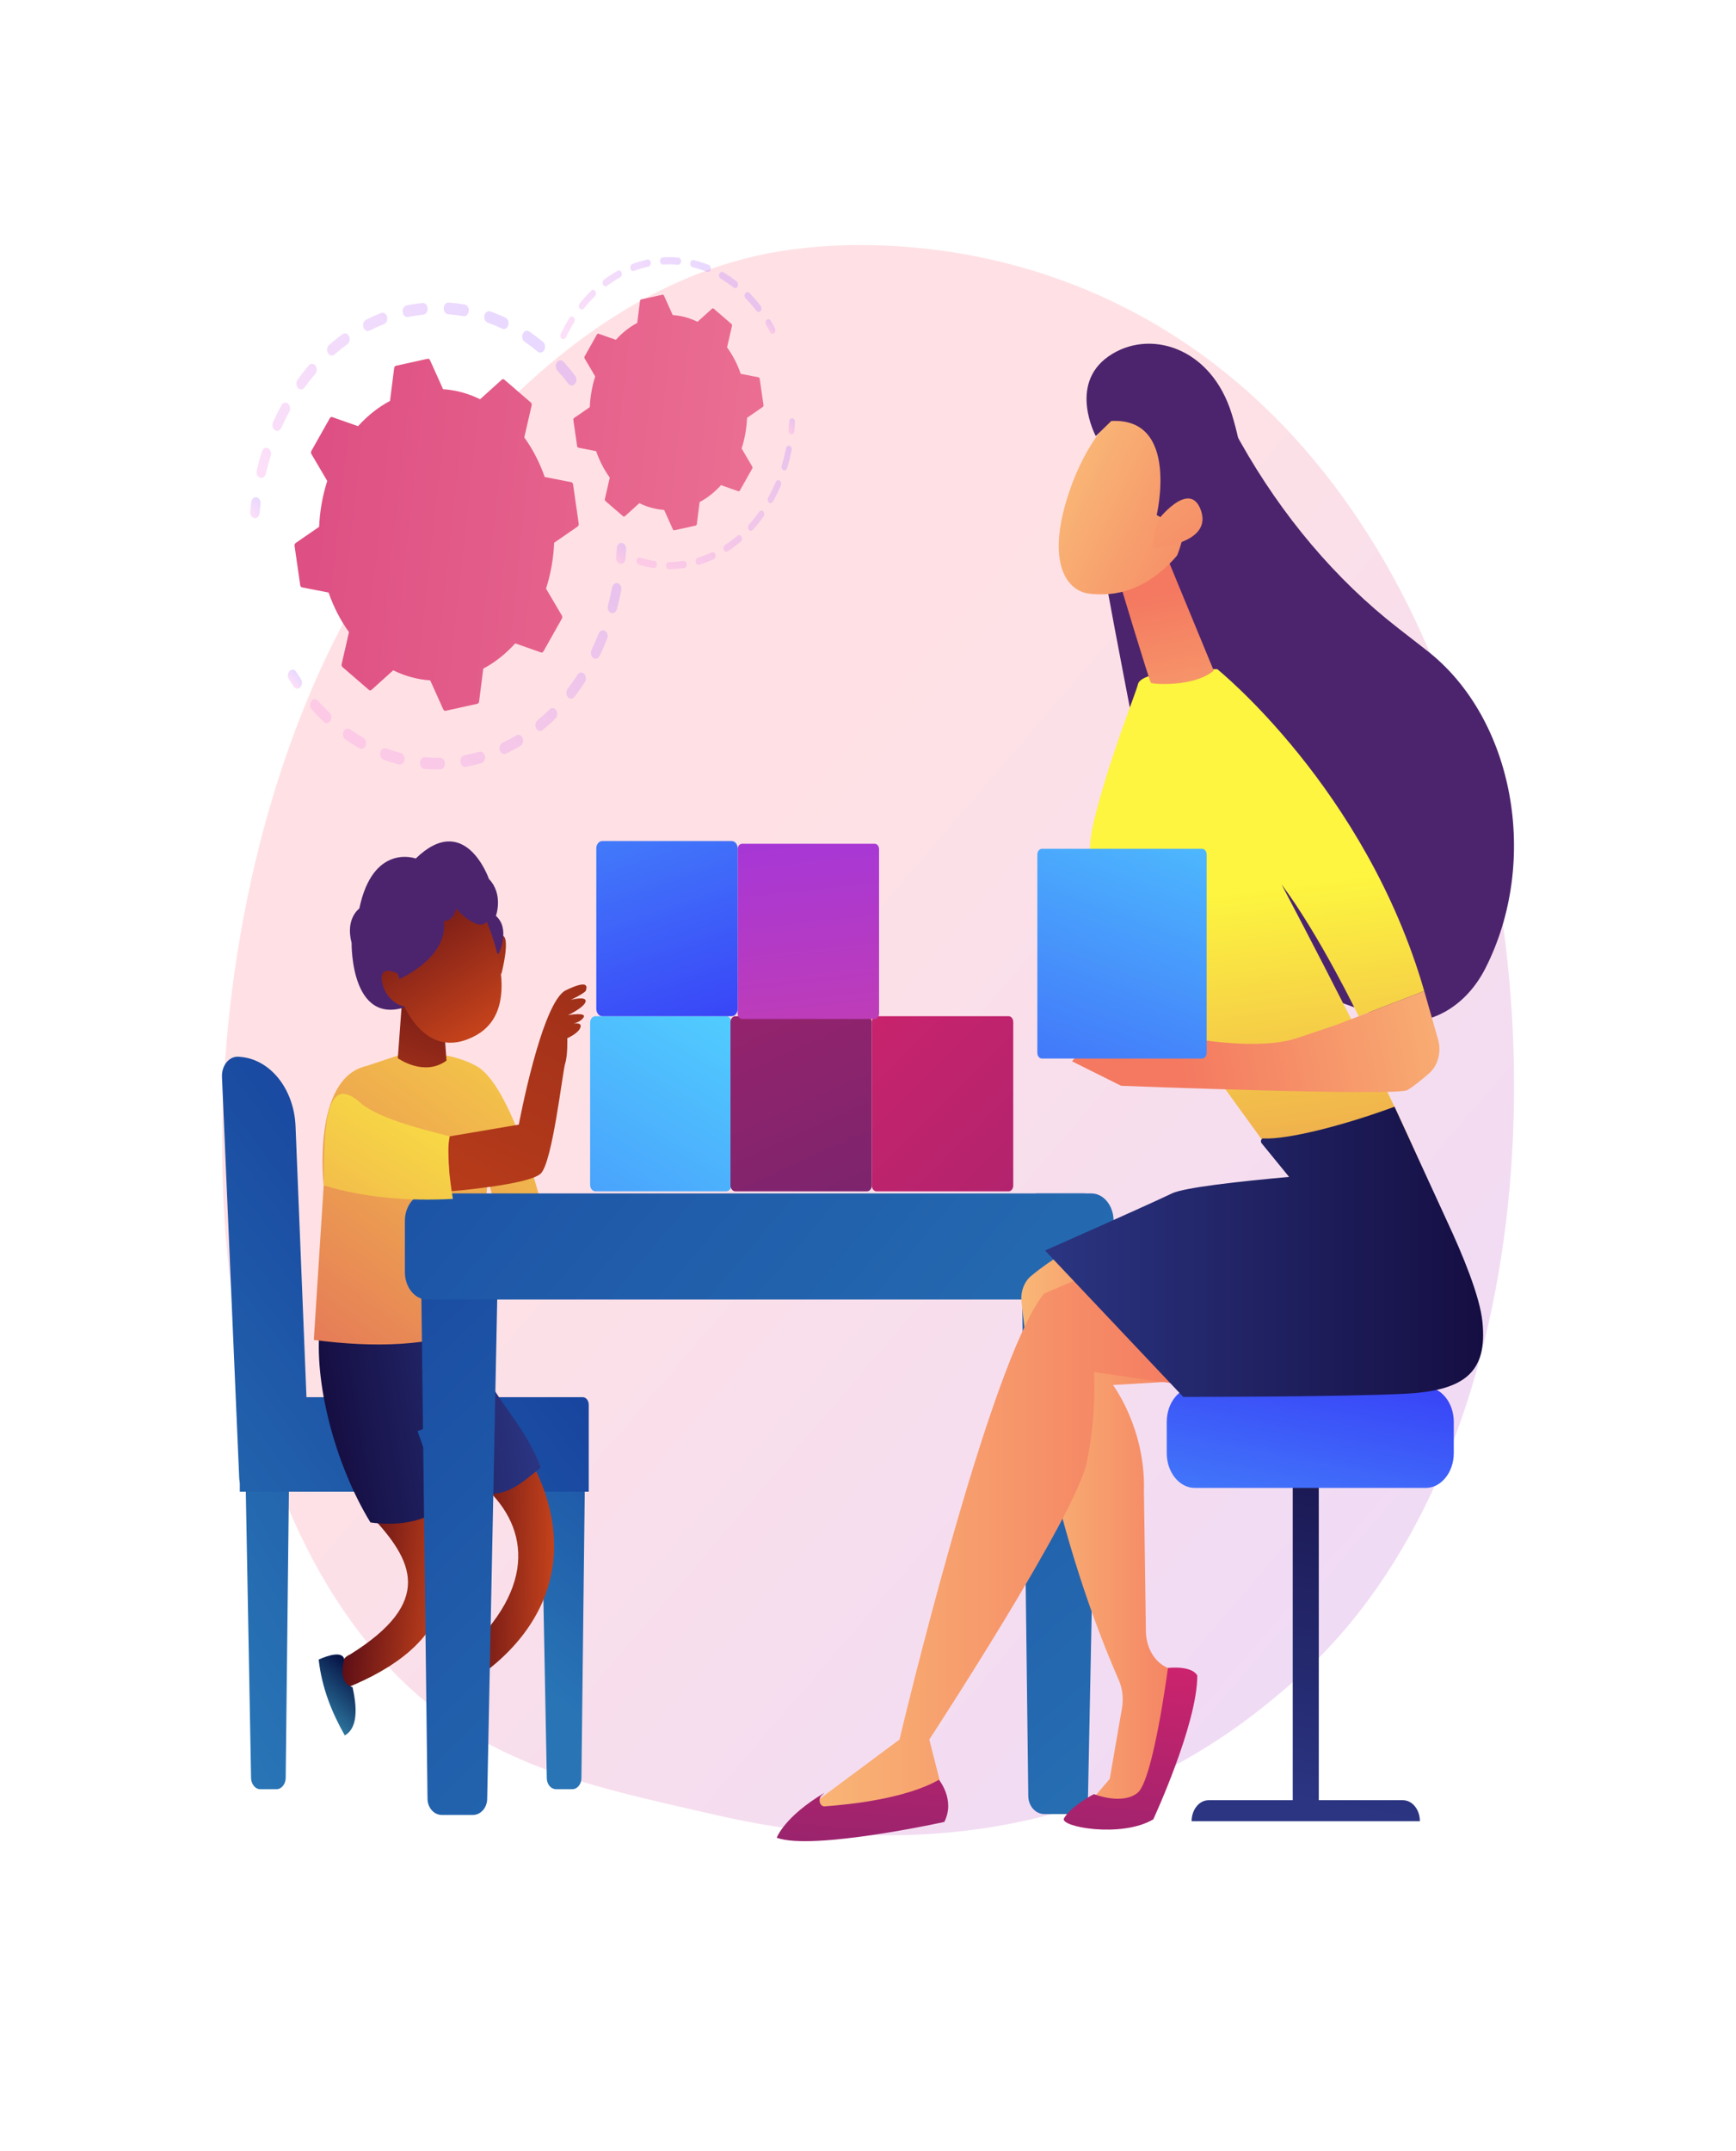 <svg width="424" height="525" viewBox="0 0 424 525" fill="none" xmlns="http://www.w3.org/2000/svg">
<g clip-path="url(#clip0_78_707)">
<path opacity="0.3" d="M331.828 393.676C323.615 404.159 316.267 410.32 310.64 414.972C255.767 460.339 193.041 447.263 173.648 442.794C142.359 435.583 115.947 430.496 93.254 405.111C41.689 347.427 44.197 227.094 83.599 152.553C88.271 143.714 127.613 71.505 190.475 61.331C192.012 61.082 193.16 60.94 194.164 60.808C203.889 59.533 264.15 52.805 313.288 103.778C320.321 111.075 331.641 124.236 342.137 144.309C380.518 217.705 380.64 331.379 331.828 393.676Z" fill="url(#paint0_linear_78_707)"/>
<path d="M67.512 436.767H63.588C62.358 436.767 61.352 435.55 61.324 434.027L59.663 343.904C59.634 342.331 60.657 341.036 61.928 341.036H68.524C69.787 341.036 70.806 342.316 70.788 343.88L69.776 434.002C69.759 435.535 68.75 436.767 67.512 436.767Z" fill="url(#paint1_linear_78_707)"/>
<path d="M139.74 436.767H135.816C134.586 436.767 133.58 435.594 133.552 434.125L131.892 347.221C131.863 345.704 132.885 344.456 134.156 344.456H140.752C142.015 344.456 143.034 345.689 143.016 347.197L142.004 434.101C141.987 435.579 140.978 436.767 139.74 436.767Z" fill="url(#paint2_linear_78_707)"/>
<path d="M143.79 364.126H58.569V341.063H142.312C143.128 341.063 143.79 341.882 143.79 342.892L143.79 364.126Z" fill="url(#paint3_linear_78_707)"/>
<path d="M75.784 364.126H61.197C59.724 364.126 58.507 362.698 58.429 360.876L54.214 262.908C54.094 260.119 55.952 257.817 58.204 257.964L58.547 257.987C65.925 258.469 71.815 265.782 72.183 274.92L75.784 364.126Z" fill="url(#paint4_linear_78_707)"/>
<path d="M128.696 354.863C140.559 375.108 137.148 396.963 113.357 411.667C111.683 409.781 111.212 408.015 112.895 404.027C131.852 387.126 128.952 371.787 117.296 362.047L128.696 354.863Z" fill="url(#paint5_linear_78_707)"/>
<path d="M103.922 364.076C113.421 385.058 111.343 401.431 84.038 412.274C82.543 407.488 83.164 404.834 85.482 403.889C106.15 391.031 100.879 380.929 90.618 370.026L103.922 364.076Z" fill="url(#paint6_linear_78_707)"/>
<path d="M84.041 404.886C83.262 408.936 83.624 411.033 86.103 411.872C87.599 418.505 86.774 422.178 84.213 423.637C81.026 418.029 78.612 412.009 77.829 405.123C80.196 404.038 83.476 403.094 84.041 404.886Z" fill="url(#paint7_linear_78_707)"/>
<path d="M112.895 404.027C112.121 408.053 112.479 410.138 114.945 410.971C116.431 417.566 115.611 421.217 113.066 422.667C109.898 417.092 107.498 411.108 106.72 404.263C109.072 403.184 112.333 402.246 112.895 404.027Z" fill="url(#paint8_linear_78_707)"/>
<path d="M78.151 323.427C76.533 337.109 81.774 357.417 90.478 371.648C96.65 372.493 103.349 371.766 108.527 367.735L101.976 349.345L105.064 348.205L117.9 364.497C123.684 365.548 127.549 361.915 132.069 358.249C127.037 344.513 115.591 338.097 112.639 318.91L78.151 323.427Z" fill="url(#paint9_linear_78_707)"/>
<path d="M116.344 324.19C105.113 328.61 91.581 329.06 76.645 327.087L79.057 289.376C79.057 289.376 76.089 263.1 89.631 260.184C97.608 257.498 97.608 257.523 97.608 257.523C97.608 257.523 107.811 255.557 116.344 260.221C124.877 264.885 131.927 292.915 131.927 292.915L121.724 297.971L119.127 287.537L116.344 324.19Z" fill="url(#paint10_linear_78_707)"/>
<path fill-rule="evenodd" clip-rule="evenodd" d="M120.599 232.922C120.599 232.922 119.502 229.093 122.296 228.411C125.089 227.728 122.425 237.894 122.425 237.894L120.599 232.922Z" fill="url(#paint11_linear_78_707)"/>
<path fill-rule="evenodd" clip-rule="evenodd" d="M98.264 243.31L97.16 258.314C97.16 258.314 103.556 262.941 109.058 258.896L108.081 245.791L98.264 243.31Z" fill="url(#paint12_linear_78_707)"/>
<path fill-rule="evenodd" clip-rule="evenodd" d="M121.89 232.642C121.89 232.642 124.693 226.699 121.123 223.574C121.123 223.574 123.038 218.344 119.416 214.562C119.416 214.562 113.647 197.844 101.538 209.571C101.538 209.571 91.111 205.732 87.757 221.787C87.757 221.787 84.29 224.196 85.878 230.194C85.878 230.194 85.489 252.444 101.227 244.944L121.89 232.642Z" fill="url(#paint13_linear_78_707)"/>
<path fill-rule="evenodd" clip-rule="evenodd" d="M116.707 220.214C116.707 220.214 130.049 245.106 116.264 252.73C103.255 259.926 97.773 243.397 97.773 243.397C97.773 243.397 92.052 236.058 93.974 230.408C95.896 224.758 113.456 217.121 116.707 220.214Z" fill="url(#paint14_linear_78_707)"/>
<path fill-rule="evenodd" clip-rule="evenodd" d="M96.472 239.477C96.472 239.477 109.53 234.359 108.413 224.81C108.413 224.81 110.675 225.09 111.369 221.791C111.369 221.791 117.777 228.929 119.466 223.938C119.466 223.938 118.344 211.579 110.515 215.584C102.687 219.589 95.536 223.662 93.44 226.513C91.345 229.365 89.605 236.264 96.472 239.477Z" fill="url(#paint15_linear_78_707)"/>
<path fill-rule="evenodd" clip-rule="evenodd" d="M99.485 245.619L97.166 237.724C97.166 237.724 92.684 235.174 93.274 239.469C93.864 243.764 97.892 246.137 99.485 245.619Z" fill="url(#paint16_linear_78_707)"/>
<path d="M255.056 442.834H261.827C263.951 442.834 265.686 440.908 265.735 438.497L268.601 295.872C268.651 293.382 266.887 291.333 264.694 291.333H253.309C251.129 291.333 249.371 293.357 249.401 295.832L251.148 438.458C251.178 440.885 252.919 442.834 255.056 442.834Z" fill="url(#paint17_linear_78_707)"/>
<path d="M107.919 443.051H115.487C117.39 443.051 118.945 441.325 118.989 439.165L121.874 295.617C121.918 293.386 120.338 291.55 118.372 291.55H106.161C104.207 291.55 102.631 293.364 102.658 295.582L104.417 439.13C104.444 441.304 106.004 443.051 107.919 443.051Z" fill="url(#paint18_linear_78_707)"/>
<path d="M104.301 317.229H266.572C269.561 317.229 271.983 314.229 271.983 310.529V298.033C271.983 294.332 269.561 291.332 266.572 291.332H104.301C101.312 291.332 98.889 294.332 98.889 298.033V310.529C98.889 314.229 101.312 317.229 104.301 317.229Z" fill="url(#paint19_linear_78_707)"/>
<path d="M109.89 290.82L109.348 277.478L126.71 274.532C126.71 274.532 132.285 244.611 138.202 241.735C144.119 238.86 143.296 241.175 143.094 241.801C142.891 242.427 139.427 244.068 139.427 244.068C139.427 244.068 143.332 243.06 143.029 244.493C142.727 245.926 138.73 247.808 138.73 247.808C138.73 247.808 143.471 246.982 142.497 248.406C141.523 249.829 139.007 250.125 139.007 250.125C139.007 250.125 142.188 249.16 141.798 250.692C141.408 252.224 138.547 253.438 138.547 253.438C138.547 253.438 138.694 257.551 138.049 259.546C137.403 261.541 134.951 283.66 132.089 286.462C129.227 289.263 109.89 290.82 109.89 290.82Z" fill="url(#paint20_linear_78_707)"/>
<path d="M110.607 292.658C109.672 286.77 109.054 281.256 109.84 277.394C101.414 275.277 93.281 273.059 88.535 269.683C79.543 261.124 79.076 274.671 79.057 289.376C88.993 292.352 99.569 293.256 110.607 292.658Z" fill="url(#paint21_linear_78_707)"/>
<path d="M145.42 290.82H177.369C178.082 290.82 178.66 290.105 178.66 289.222V249.662C178.66 248.78 178.082 248.064 177.369 248.064H145.42C144.707 248.064 144.129 248.78 144.129 249.662V289.222C144.129 290.105 144.707 290.82 145.42 290.82Z" fill="url(#paint22_linear_78_707)"/>
<path d="M179.595 290.82H211.759C212.413 290.82 212.942 290.164 212.942 289.355V249.53C212.942 248.72 212.413 248.064 211.759 248.064H179.595C178.942 248.064 178.412 248.72 178.412 249.53V289.355C178.412 290.164 178.942 290.82 179.595 290.82Z" fill="url(#paint23_linear_78_707)"/>
<path d="M214.071 290.82H246.345C246.968 290.82 247.473 290.195 247.473 289.424V249.461C247.473 248.689 246.968 248.064 246.345 248.064H214.071C213.448 248.064 212.943 248.69 212.943 249.461V289.424C212.943 290.195 213.448 290.82 214.071 290.82Z" fill="url(#paint24_linear_78_707)"/>
<path d="M181.23 248.731H213.643C214.228 248.731 214.702 248.143 214.702 247.419V207.286C214.702 206.561 214.227 205.974 213.643 205.974H181.23C180.645 205.974 180.171 206.562 180.171 207.286V247.419C180.171 248.143 180.645 248.731 181.23 248.731Z" fill="url(#paint25_linear_78_707)"/>
<path d="M147.092 248.064H178.719C179.521 248.064 180.171 247.259 180.171 246.267V207.105C180.171 206.113 179.521 205.308 178.719 205.308H147.092C146.29 205.308 145.64 206.113 145.64 207.105V246.267C145.64 247.259 146.29 248.064 147.092 248.064Z" fill="url(#paint26_linear_78_707)"/>
<g opacity="0.3">
<path d="M140.426 93.722C139.962 94.264 139.232 94.237 138.795 93.664C137.946 92.55 137.045 91.464 136.117 90.439C135.648 89.919 135.602 89.032 136.011 88.443C136.016 88.436 136.021 88.429 136.025 88.422C136.45 87.834 137.179 87.783 137.654 88.309C138.63 89.389 139.579 90.531 140.473 91.704C140.882 92.24 140.889 93.066 140.509 93.613C140.483 93.651 140.456 93.688 140.426 93.722ZM131.325 85.828C130.294 84.969 129.223 84.156 128.141 83.412C127.585 83.029 127.384 82.159 127.693 81.47C128.006 80.78 128.705 80.533 129.262 80.916C130.4 81.699 131.527 82.555 132.613 83.459C133.141 83.899 133.281 84.787 132.925 85.441C132.9 85.488 132.872 85.533 132.842 85.576C132.467 86.117 131.815 86.237 131.325 85.828ZM122.647 80.229C121.49 79.677 120.3 79.18 119.109 78.754C118.497 78.534 118.145 77.742 118.322 76.985C118.499 76.229 119.138 75.792 119.75 76.01C121.005 76.46 122.259 76.983 123.477 77.564C124.071 77.848 124.367 78.674 124.138 79.41C124.089 79.567 124.02 79.707 123.937 79.828C123.628 80.273 123.115 80.452 122.647 80.229ZM113.176 77.173C111.947 76.955 110.697 76.8 109.459 76.713C108.823 76.669 108.336 75.994 108.373 75.207C108.409 74.42 108.954 73.818 109.589 73.862C110.893 73.954 112.21 74.117 113.503 74.346C114.133 74.458 114.571 75.181 114.481 75.962C114.448 76.241 114.353 76.49 114.215 76.689C113.966 77.047 113.581 77.245 113.176 77.173ZM103.391 76.806C102.157 76.931 100.909 77.123 99.683 77.378C99.055 77.508 98.461 76.983 98.355 76.206C98.25 75.427 98.674 74.691 99.302 74.562C100.592 74.294 101.905 74.092 103.203 73.96C103.838 73.896 104.395 74.481 104.446 75.267C104.473 75.663 104.366 76.034 104.172 76.314C103.981 76.589 103.706 76.774 103.391 76.806ZM93.784 79.129C92.601 79.59 91.42 80.119 90.272 80.702C89.683 81.001 89.009 80.653 88.767 79.923C88.525 79.194 88.806 78.36 89.396 78.06C90.604 77.446 91.848 76.889 93.093 76.405C93.701 76.169 94.348 76.587 94.539 77.339C94.663 77.828 94.564 78.337 94.312 78.699C94.177 78.894 93.998 79.046 93.784 79.129ZM63.489 116.603C62.878 116.382 62.527 115.59 62.705 114.832C63.07 113.282 63.495 111.729 63.967 110.219C64.197 109.484 64.865 109.119 65.459 109.404C66.053 109.688 66.348 110.516 66.118 111.251C65.669 112.685 65.266 114.159 64.919 115.631C64.872 115.834 64.791 116.012 64.687 116.162C64.402 116.574 63.938 116.765 63.489 116.603ZM84.838 84.028C83.768 84.802 82.712 85.644 81.699 86.529C81.179 86.984 80.459 86.83 80.092 86.186C79.724 85.541 79.851 84.654 80.369 84.196C81.436 83.264 82.548 82.378 83.675 81.563C84.225 81.165 84.931 81.394 85.252 82.075C85.507 82.615 85.443 83.277 85.131 83.726C85.05 83.844 84.952 83.946 84.838 84.028ZM67.13 105.004C66.574 104.619 66.375 103.749 66.686 103.061C67.322 101.65 68.016 100.256 68.747 98.915C69.102 98.258 69.82 98.09 70.348 98.53C70.876 98.972 71.015 99.859 70.658 100.513C69.963 101.787 69.304 103.113 68.699 104.453C68.661 104.539 68.616 104.617 68.566 104.689C68.216 105.193 67.617 105.34 67.13 105.004ZM77.002 91.279C76.099 92.329 75.221 93.442 74.392 94.586C73.967 95.174 73.238 95.223 72.764 94.696C72.296 94.177 72.251 93.291 72.659 92.703C72.664 92.695 72.669 92.688 72.675 92.68C73.547 91.475 74.472 90.304 75.422 89.198C75.886 88.658 76.616 88.686 77.052 89.26C77.459 89.797 77.466 90.621 77.087 91.168C77.061 91.206 77.032 91.243 77.002 91.279Z" fill="url(#paint27_linear_78_707)"/>
<path d="M63.135 126.003C63.283 125.789 63.382 125.52 63.407 125.219C63.468 124.487 63.542 123.744 63.627 123.011C63.718 122.23 63.28 121.506 62.65 121.394C62.02 121.281 61.434 121.823 61.344 122.604C61.255 123.375 61.177 124.157 61.113 124.927C61.048 125.711 61.509 126.413 62.142 126.493C62.533 126.543 62.897 126.345 63.135 126.003Z" fill="url(#paint28_linear_78_707)"/>
</g>
<g opacity="0.3">
<path d="M73.486 167.605C73.849 167.082 73.862 166.297 73.491 165.754C73.108 165.192 72.727 164.61 72.36 164.025C71.969 163.403 71.244 163.29 70.742 163.774C70.237 164.26 70.148 165.155 70.539 165.778C70.925 166.393 71.326 167.006 71.73 167.598C72.141 168.2 72.869 168.275 73.356 167.766C73.403 167.716 73.447 167.662 73.486 167.605Z" fill="url(#paint29_linear_78_707)"/>
<path d="M140.312 170.106C139.874 170.679 139.144 170.703 138.681 170.159C138.219 169.617 138.201 168.715 138.639 168.141C139.473 167.052 140.283 165.901 141.055 164.71C141.45 164.096 142.18 163.997 142.677 164.49C143.173 164.984 143.253 165.883 142.854 166.498C142.519 167.014 142.179 167.521 141.833 168.02C141.34 168.731 140.828 169.433 140.312 170.106ZM144.864 160.602C144.319 160.196 144.142 159.319 144.469 158.643C145.099 157.345 145.69 156 146.228 154.646C146.507 153.938 147.2 153.646 147.772 153.994C148.343 154.341 148.579 155.197 148.298 155.905C147.732 157.331 147.109 158.747 146.446 160.113C146.412 160.184 146.374 160.249 146.332 160.31C145.972 160.828 145.353 160.965 144.864 160.602ZM135.685 175.372C134.684 176.364 133.634 177.317 132.565 178.203C132.035 178.642 131.319 178.467 130.964 177.811C130.61 177.156 130.752 176.27 131.281 175.83C132.297 174.989 133.293 174.084 134.245 173.142C134.742 172.649 135.468 172.749 135.866 173.365C136.218 173.909 136.195 174.676 135.84 175.186C135.794 175.253 135.743 175.315 135.685 175.372ZM149.22 149.607C148.615 149.36 148.287 148.552 148.487 147.804C148.87 146.369 149.208 144.896 149.492 143.427C149.64 142.659 150.262 142.187 150.882 142.37C151.501 142.554 151.883 143.324 151.735 144.091C151.436 145.638 151.08 147.189 150.677 148.7C150.628 148.882 150.552 149.045 150.457 149.182C150.161 149.608 149.677 149.794 149.22 149.607ZM127.119 182.076C125.966 182.771 124.773 183.414 123.573 183.988C122.979 184.272 122.312 183.906 122.082 183.171C121.852 182.435 122.148 181.608 122.742 181.324C123.882 180.779 125.015 180.168 126.11 179.508C126.683 179.163 127.373 179.458 127.652 180.167C127.859 180.696 127.78 181.305 127.489 181.723C127.39 181.867 127.265 181.988 127.119 182.076ZM117.574 186.291C116.323 186.658 115.045 186.964 113.776 187.2C113.146 187.317 112.559 186.78 112.464 186C112.37 185.219 112.803 184.492 113.433 184.376C114.639 184.151 115.854 183.861 117.042 183.513C117.662 183.331 118.283 183.806 118.43 184.573C118.518 185.036 118.414 185.499 118.182 185.834C118.029 186.054 117.82 186.219 117.574 186.291ZM107.512 187.831C106.226 187.851 104.925 187.805 103.645 187.694C103.01 187.638 102.531 186.955 102.576 186.169C102.621 185.381 103.172 184.789 103.807 184.845C105.024 184.951 106.26 184.995 107.482 184.975C108.119 184.965 108.642 185.596 108.65 186.384C108.654 186.746 108.549 187.078 108.372 187.333C108.164 187.633 107.857 187.825 107.512 187.831ZM97.42 186.616C96.161 186.288 94.899 185.89 93.669 185.432C93.059 185.205 92.713 184.409 92.897 183.654C93.08 182.9 93.723 182.471 94.333 182.698C95.501 183.132 96.699 183.51 97.895 183.822C98.518 183.984 98.917 184.741 98.785 185.512C98.744 185.756 98.655 185.972 98.532 186.148C98.267 186.531 97.846 186.727 97.42 186.616ZM87.784 182.683C86.618 182.021 85.459 181.289 84.339 180.506C83.784 180.119 83.588 179.248 83.901 178.561C84.214 177.877 84.918 177.632 85.472 178.019C86.536 178.763 87.637 179.458 88.745 180.087C89.324 180.415 89.578 181.263 89.313 181.98C89.267 182.104 89.208 182.217 89.139 182.316C88.813 182.787 88.262 182.954 87.784 182.683ZM79.09 176.233C78.337 175.525 77.592 174.78 76.876 174.018C76.617 173.743 76.361 173.464 76.108 173.183C75.635 172.656 75.581 171.75 76.021 171.167C76.446 170.58 77.175 170.531 77.65 171.058C77.89 171.325 78.133 171.591 78.38 171.853C79.06 172.577 79.768 173.285 80.484 173.958C80.992 174.434 81.091 175.33 80.706 175.958C80.691 175.982 80.677 176.005 80.661 176.027C80.267 176.595 79.579 176.691 79.09 176.233Z" fill="url(#paint30_linear_78_707)"/>
<path d="M152.504 137.169C152.653 136.954 152.753 136.682 152.777 136.378C152.837 135.609 152.886 134.823 152.921 134.044C152.957 133.256 152.471 132.582 151.835 132.538C151.199 132.494 150.654 133.095 150.619 133.883C150.585 134.624 150.539 135.37 150.481 136.101C150.419 136.885 150.883 137.584 151.517 137.66C151.905 137.707 152.268 137.51 152.504 137.169Z" fill="url(#paint31_linear_78_707)"/>
</g>
<path d="M139.965 118.244C139.925 117.964 139.746 117.746 139.518 117.702L133.038 116.442C131.827 112.958 130.158 109.688 128.052 106.784L129.845 98.976C129.908 98.702 129.823 98.409 129.635 98.246L123.181 92.673C122.992 92.51 122.741 92.513 122.555 92.681L117.257 97.461C114.328 96.017 111.273 95.208 108.214 95.004L105.021 87.91C104.909 87.661 104.682 87.528 104.456 87.578L96.71 89.287C96.483 89.337 96.307 89.559 96.272 89.84L95.255 97.865C92.441 99.364 89.8 101.43 87.454 104.038L81.149 101.819C80.927 101.741 80.691 101.845 80.559 102.079L76.058 110.07C75.927 110.303 75.929 110.614 76.065 110.844L79.925 117.405C78.759 121.031 78.106 124.814 77.941 128.601L72.211 132.555C72.011 132.694 71.903 132.975 71.943 133.255L73.324 142.846C73.364 143.127 73.544 143.344 73.771 143.389L80.251 144.648C81.462 148.132 83.131 151.402 85.237 154.307L83.444 162.114C83.382 162.388 83.466 162.681 83.654 162.844L90.108 168.418C90.297 168.581 90.548 168.577 90.734 168.41L96.032 163.629C98.961 165.073 102.016 165.883 105.075 166.086L108.268 173.181C108.38 173.43 108.607 173.563 108.833 173.513L116.579 171.804C116.806 171.754 116.982 171.531 117.017 171.25L118.034 163.226C120.848 161.727 123.489 159.66 125.835 157.052L132.14 159.272C132.361 159.35 132.598 159.245 132.73 159.012L137.231 151.021C137.362 150.787 137.36 150.476 137.224 150.246L133.364 143.686C134.53 140.059 135.183 136.277 135.348 132.489L141.078 128.535C141.279 128.397 141.386 128.116 141.346 127.835L139.965 118.244Z" fill="url(#paint32_linear_78_707)"/>
<g opacity="0.3">
<path d="M189.206 81.188C189.407 80.898 189.439 80.47 189.263 80.133C188.934 79.505 188.585 78.88 188.226 78.277C187.993 77.885 187.547 77.802 187.23 78.091C186.912 78.379 186.846 78.932 187.079 79.324C187.422 79.899 187.754 80.494 188.068 81.093C188.282 81.502 188.723 81.618 189.053 81.353C189.112 81.306 189.162 81.25 189.206 81.188Z" fill="url(#paint33_linear_78_707)"/>
<path d="M185.765 75.924C185.48 76.259 185.029 76.245 184.758 75.891C184.075 75 183.346 74.141 182.594 73.34C182.435 73.171 182.274 73.004 182.111 72.838C181.808 72.528 181.764 71.973 182.014 71.597C182.262 71.253 182.713 71.167 183.017 71.477C183.188 71.651 183.356 71.826 183.522 72.002C184.311 72.842 185.075 73.742 185.791 74.678C186.045 75.008 186.051 75.52 185.815 75.859C185.8 75.881 185.783 75.903 185.765 75.924ZM179.184 70.206C178.169 69.406 177.105 68.676 176.021 68.037C175.666 67.828 175.515 67.302 175.684 66.862C175.853 66.425 176.278 66.235 176.633 66.444C177.769 67.114 178.885 67.879 179.949 68.718C180.281 68.98 180.379 69.525 180.168 69.936C180.149 69.972 180.128 70.006 180.106 70.038C179.879 70.365 179.487 70.445 179.184 70.206ZM172.664 66.369C171.523 65.901 170.346 65.518 169.166 65.229C168.78 65.134 168.529 64.67 168.606 64.193C168.683 63.714 169.056 63.404 169.443 63.498C170.68 63.802 171.915 64.205 173.111 64.694C173.484 64.847 173.688 65.346 173.564 65.809C173.533 65.921 173.487 66.022 173.428 66.106C173.245 66.369 172.946 66.484 172.664 66.369ZM165.581 64.633C164.38 64.526 163.163 64.51 161.965 64.587C161.572 64.612 161.237 64.238 161.217 63.752C161.197 63.267 161.498 62.851 161.891 62.825C163.148 62.745 164.424 62.761 165.683 62.873C166.076 62.908 166.371 63.331 166.343 63.817C166.331 64.012 166.269 64.189 166.173 64.327C166.031 64.532 165.815 64.653 165.581 64.633ZM158.371 65.09C157.185 65.347 156.003 65.698 154.854 66.133C154.478 66.275 154.08 66.013 153.965 65.547C153.85 65.081 154.061 64.587 154.438 64.446C155.642 63.99 156.882 63.623 158.124 63.352C158.511 63.268 158.881 63.589 158.949 64.068C158.987 64.339 158.921 64.603 158.787 64.796C158.684 64.945 158.539 65.053 158.371 65.09ZM151.468 67.701C150.371 68.307 149.293 69.004 148.266 69.772C147.93 70.024 147.492 69.891 147.289 69.474C147.085 69.057 147.193 68.517 147.53 68.263C148.606 67.457 149.737 66.725 150.888 66.089C151.247 65.892 151.668 66.091 151.828 66.535C151.944 66.857 151.892 67.22 151.718 67.47C151.652 67.566 151.568 67.646 151.468 67.701ZM145.294 72.32C144.353 73.239 143.446 74.243 142.598 75.305C142.321 75.651 141.871 75.654 141.591 75.312C141.311 74.969 141.313 74.417 141.585 74.064C142.474 72.951 143.425 71.898 144.412 70.935C144.721 70.634 145.169 70.7 145.412 71.082C145.626 71.418 145.611 71.888 145.393 72.202C145.364 72.244 145.331 72.284 145.294 72.32ZM137.215 82.696C136.876 82.448 136.764 81.908 136.964 81.488C137.519 80.328 138.134 79.185 138.791 78.094C138.89 77.928 138.991 77.764 139.092 77.601C139.322 77.209 139.78 77.144 140.092 77.443C140.403 77.741 140.46 78.294 140.22 78.68C140.124 78.832 140.03 78.987 139.935 79.146C139.306 80.189 138.719 81.279 138.19 82.386C138.169 82.432 138.144 82.474 138.117 82.512C137.896 82.831 137.516 82.917 137.215 82.696Z" fill="url(#paint34_linear_78_707)"/>
</g>
<g opacity="0.3">
<path d="M186.497 126.093C185.675 127.246 184.79 128.345 183.866 129.364C183.572 129.687 183.122 129.655 182.86 129.291C182.598 128.926 182.629 128.37 182.919 128.045C183.801 127.075 184.645 126.025 185.429 124.926C185.689 124.56 186.139 124.526 186.434 124.848C186.726 125.168 186.756 125.719 186.503 126.084C186.503 126.084 186.499 126.09 186.497 126.093ZM187.802 122.678C187.478 122.402 187.396 121.852 187.619 121.452C188.29 120.245 188.909 118.975 189.458 117.679C189.64 117.251 190.071 117.081 190.419 117.308C190.768 117.534 190.902 118.066 190.719 118.498C190.144 119.857 189.496 121.187 188.792 122.451C188.777 122.478 188.762 122.503 188.745 122.527C188.511 122.864 188.105 122.936 187.802 122.678ZM180.931 132.217C179.908 133.09 178.834 133.893 177.738 134.604C177.39 134.83 176.959 134.663 176.777 134.232C176.594 133.8 176.728 133.27 177.077 133.041C178.122 132.363 179.147 131.597 180.123 130.765C180.447 130.488 180.89 130.59 181.113 130.99C181.301 131.327 181.273 131.769 181.067 132.065C181.028 132.122 180.983 132.172 180.931 132.217ZM191.328 114.796C190.96 114.624 190.774 114.115 190.913 113.659C191.33 112.289 191.683 110.872 191.961 109.45C192.055 108.977 192.44 108.687 192.821 108.8C193.204 108.916 193.439 109.392 193.346 109.866C193.054 111.358 192.684 112.843 192.246 114.281C192.216 114.38 192.172 114.469 192.12 114.545C191.93 114.818 191.616 114.93 191.328 114.796ZM174.337 136.492C173.178 137.034 171.979 137.493 170.775 137.858C170.393 137.973 170.007 137.683 169.914 137.21C169.82 136.737 170.054 136.259 170.437 136.144C171.586 135.797 172.728 135.358 173.834 134.841C174.202 134.669 174.613 134.899 174.752 135.355C174.847 135.667 174.789 136.005 174.625 136.242C174.55 136.35 174.452 136.438 174.337 136.492ZM167.106 138.684C165.873 138.866 164.62 138.958 163.383 138.955C162.99 138.955 162.671 138.56 162.672 138.073C162.672 137.586 162.991 137.191 163.385 137.192C164.565 137.194 165.761 137.106 166.937 136.932C167.328 136.874 167.682 137.22 167.729 137.703C167.754 137.959 167.687 138.202 167.562 138.383C167.45 138.544 167.29 138.656 167.106 138.684ZM159.659 138.669C158.426 138.481 157.191 138.197 155.99 137.826C155.608 137.708 155.376 137.23 155.472 136.757C155.567 136.285 155.954 135.998 156.335 136.115C157.48 136.469 158.657 136.739 159.833 136.918C160.223 136.978 160.501 137.418 160.453 137.901C160.435 138.081 160.375 138.24 160.287 138.368C160.136 138.584 159.905 138.706 159.659 138.669Z" fill="url(#paint35_linear_78_707)"/>
<path d="M193.84 105.749C193.93 105.62 193.99 105.458 194.007 105.276C194.077 104.526 194.13 103.771 194.163 103.03C194.185 102.544 193.885 102.127 193.492 102.1C193.1 102.074 192.764 102.445 192.741 102.931C192.709 103.637 192.659 104.358 192.592 105.074C192.547 105.558 192.828 105.996 193.218 106.051C193.462 106.086 193.691 105.964 193.84 105.749Z" fill="url(#paint36_linear_78_707)"/>
</g>
<path d="M185.553 92.461C185.526 92.274 185.406 92.128 185.254 92.099L180.917 91.256C180.107 88.924 178.99 86.736 177.581 84.793L178.78 79.568C178.823 79.385 178.766 79.189 178.64 79.08L174.321 75.35C174.195 75.241 174.027 75.244 173.903 75.356L170.358 78.555C168.398 77.588 166.354 77.047 164.307 76.91L162.17 72.163C162.095 71.997 161.943 71.907 161.792 71.941L156.608 73.085C156.457 73.118 156.339 73.267 156.315 73.455L155.635 78.824C153.752 79.828 151.984 81.21 150.415 82.955L146.195 81.47C146.047 81.418 145.889 81.488 145.801 81.644L142.789 86.991C142.701 87.148 142.703 87.356 142.793 87.51L145.377 91.9C144.596 94.326 144.159 96.857 144.049 99.392L140.215 102.038C140.08 102.13 140.008 102.319 140.035 102.506L140.959 108.924C140.986 109.112 141.106 109.257 141.258 109.287L145.595 110.13C146.405 112.461 147.521 114.649 148.931 116.593L147.731 121.817C147.689 122 147.746 122.197 147.872 122.306L152.191 126.035C152.317 126.144 152.485 126.142 152.609 126.03L156.154 122.831C158.114 123.797 160.159 124.339 162.205 124.475L164.342 129.222C164.417 129.389 164.569 129.478 164.72 129.445L169.904 128.301C170.055 128.267 170.173 128.119 170.197 127.93L170.877 122.561C172.76 121.558 174.527 120.175 176.097 118.43L180.317 119.915C180.465 119.967 180.623 119.898 180.711 119.741L183.723 114.394C183.811 114.238 183.809 114.03 183.719 113.876L181.135 109.486C181.916 107.059 182.353 104.528 182.463 101.994L186.297 99.348C186.431 99.255 186.503 99.067 186.476 98.879L185.553 92.461Z" fill="url(#paint37_linear_78_707)"/>
<path d="M322.1 357.699H315.734V442.938H322.1V357.699Z" fill="url(#paint38_linear_78_707)"/>
<path d="M346.794 444.581H291.041C291.041 441.747 292.896 439.45 295.184 439.45H342.65C344.939 439.45 346.794 441.748 346.794 444.581Z" fill="url(#paint39_linear_78_707)"/>
<path d="M355.069 354.741C355.069 359.403 351.988 363.217 348.223 363.217H291.815C288.05 363.217 284.969 359.403 284.969 354.741V347.077C284.969 342.414 288.05 338.6 291.815 338.6H348.223C351.988 338.6 355.069 342.414 355.069 347.077V354.741Z" fill="url(#paint40_linear_78_707)"/>
<path d="M271.923 300.865C271.923 300.865 262.464 302.68 251.829 311.483C250.156 312.868 249.237 315.284 249.49 317.757C250.763 330.247 255.999 370.673 273.265 410.158C274.175 412.24 274.437 414.663 274.035 416.978L271.035 434.263L265.473 440.721H279.801L289.341 408.754L285.262 407.157C282.099 405.918 279.929 402.316 279.871 398.209L279.393 363.917C279.801 348.639 271.827 338.098 271.827 338.098L294.71 336.719L271.923 300.865Z" fill="url(#paint41_linear_78_707)"/>
<path d="M259.878 443.84C258.573 445.954 273.922 448.745 281.677 444.12C281.677 444.12 292.427 420.961 292.427 409.037C292.427 409.037 291.574 406.606 285.262 407.157C285.262 407.157 281.653 434.578 277.841 437.65C274.03 440.722 267.178 437.961 267.178 437.961C267.178 437.961 261.803 440.72 259.878 443.84Z" fill="url(#paint42_linear_78_707)"/>
<path d="M291.815 338.6C291.693 338.339 267.178 334.95 267.178 334.95C267.178 334.95 267.98 344.18 265.473 356.885C262.965 369.59 226.971 424.637 226.971 424.637L230.745 439.45C219.076 444.484 207.598 445.288 196.303 442.016L219.693 424.637C219.693 424.637 241.582 332.271 254.99 315.794L279.564 305.267L291.815 338.6Z" fill="url(#paint43_linear_78_707)"/>
<path d="M229.319 434.461C229.319 434.461 233.382 439.334 230.638 444.756C230.638 444.756 198.45 451.821 189.711 448.615C189.711 448.615 191.526 443.487 201.366 437.65L200.64 438.34C199.721 439.213 200.26 441.033 201.417 440.951C207.901 440.493 221.321 439.022 229.319 434.461Z" fill="url(#paint44_linear_78_707)"/>
<path d="M269.468 137.83C269.468 140.256 287.098 229.999 287.098 229.999L337.327 248.292C347.013 251.82 357.413 246.952 362.793 236.372C376.16 210.086 369.774 175.359 348.535 158.828L341.421 153.291C326.255 141.488 313.163 126.026 302.923 107.828L300.244 103.067L269.468 137.83Z" fill="url(#paint45_linear_78_707)"/>
<path d="M314.847 287.294C314.847 287.294 278.901 238.247 270.804 225.402C266.428 218.459 265.053 209.319 267.077 200.875C270.774 185.455 277.343 169.484 277.942 166.999C278.86 163.189 297.303 163.347 297.303 163.347C297.303 163.347 333.594 192.511 347.853 241.913L331.839 248.085C331.839 248.085 322.363 228.401 313.001 215.887C313.001 215.887 345.53 277.39 347.853 287.214L314.847 287.294Z" fill="url(#paint46_linear_78_707)"/>
<path d="M272.986 140.474C273.178 141.266 280.718 166.256 281.094 166.666C281.471 167.077 291.651 167.754 296.442 163.699L284.557 134.913L272.986 140.474Z" fill="url(#paint47_linear_78_707)"/>
<path d="M261.84 259.079L273.925 244.656L290.642 253.401C290.642 253.401 307.283 256.593 316.807 253.401C326.331 250.208 326.331 250.208 326.331 250.208L347.853 241.912L351.233 253.741C352.091 256.744 351.229 260.078 349.132 261.923C347.27 263.561 345.087 265.362 343.696 266.115C340.862 267.651 273.828 265.053 273.828 265.053L261.84 259.079Z" fill="url(#paint48_linear_78_707)"/>
<path d="M274.942 99.142C274.942 99.142 266.224 104.441 260.883 120.851C255.542 137.262 260.416 144.323 266.16 144.935C271.904 145.548 280.417 144.794 288.957 133.836C297.495 122.877 286.301 92.79 274.942 99.142Z" fill="url(#paint49_linear_78_707)"/>
<path d="M282.507 125.729C282.507 125.729 288.174 101.87 271.417 102.771L267.634 106.458C267.634 106.458 260.896 93.925 270.695 87.027C280.495 80.129 295.794 84.582 300.856 101.101C305.918 117.62 303.905 128.658 297.135 137.208C290.365 145.758 287.005 136.839 287.005 136.839C287.005 136.839 290.547 129.039 288.78 125.123C287.012 121.207 283.585 126.324 283.585 126.324L282.507 125.729Z" fill="url(#paint50_linear_78_707)"/>
<path d="M282.566 127.247C282.566 127.247 290.368 116.972 293.222 124.34C296.077 131.708 285.463 133.527 281.463 133.808L282.566 127.247Z" fill="url(#paint51_linear_78_707)"/>
<path d="M362.077 322.734C361.467 316.482 357.256 306.302 353.409 298.069L340.591 270.163C328.217 274.738 314.454 278.224 308.548 277.911C308.042 277.885 307.779 278.642 308.139 279.082L314.847 287.295L315.735 287.214C302.41 288.405 289.206 289.896 286.243 291.32C279.845 294.394 255.237 305.267 255.237 305.267L289.004 340.999C289.004 340.999 328.568 341.012 343.388 340.217C358.209 339.422 363.237 334.6 362.077 322.734Z" fill="url(#paint52_linear_78_707)"/>
<path d="M254.485 258.401H293.582C294.205 258.401 294.71 257.776 294.71 257.005V208.594C294.71 207.823 294.205 207.198 293.582 207.198H254.485C253.862 207.198 253.357 207.823 253.357 208.594V257.005C253.357 257.776 253.862 258.401 254.485 258.401Z" fill="url(#paint53_linear_78_707)"/>
</g>
<defs>
<linearGradient id="paint0_linear_78_707" x1="398.627" y1="511.325" x2="125.738" y2="276.716" gradientUnits="userSpaceOnUse">
<stop stop-color="#B37CFF"/>
<stop offset="1" stop-color="#FF9EAA"/>
</linearGradient>
<linearGradient id="paint1_linear_78_707" x1="152.156" y1="311.495" x2="33.247" y2="380.157" gradientUnits="userSpaceOnUse">
<stop stop-color="#18459F"/>
<stop offset="1" stop-color="#2874B5"/>
</linearGradient>
<linearGradient id="paint2_linear_78_707" x1="166.886" y1="334.543" x2="115.188" y2="397.694" gradientUnits="userSpaceOnUse">
<stop stop-color="#18459F"/>
<stop offset="1" stop-color="#2874B5"/>
</linearGradient>
<linearGradient id="paint3_linear_78_707" x1="127.931" y1="321.988" x2="23.583" y2="399.855" gradientUnits="userSpaceOnUse">
<stop stop-color="#18459F"/>
<stop offset="1" stop-color="#2874B5"/>
</linearGradient>
<linearGradient id="paint4_linear_78_707" x1="94.34" y1="278.792" x2="-7.138" y2="354.517" gradientUnits="userSpaceOnUse">
<stop stop-color="#18459F"/>
<stop offset="1" stop-color="#2874B5"/>
</linearGradient>
<linearGradient id="paint5_linear_78_707" x1="135.224" y1="383.66" x2="112.294" y2="383.243" gradientUnits="userSpaceOnUse">
<stop stop-color="#C4421B"/>
<stop offset="1" stop-color="#5C0E16"/>
</linearGradient>
<linearGradient id="paint6_linear_78_707" x1="108.474" y1="390.678" x2="85.405" y2="388.08" gradientUnits="userSpaceOnUse">
<stop stop-color="#C4421B"/>
<stop offset="1" stop-color="#5C0E16"/>
</linearGradient>
<linearGradient id="paint7_linear_78_707" x1="78.797" y1="418.769" x2="88.168" y2="408.344" gradientUnits="userSpaceOnUse">
<stop stop-color="#2C759E"/>
<stop offset="1" stop-color="#051042"/>
</linearGradient>
<linearGradient id="paint8_linear_78_707" x1="107.682" y1="417.827" x2="116.997" y2="407.464" gradientUnits="userSpaceOnUse">
<stop stop-color="#2C759E"/>
<stop offset="1" stop-color="#051042"/>
</linearGradient>
<linearGradient id="paint9_linear_78_707" x1="128.495" y1="337.216" x2="79.813" y2="345.489" gradientUnits="userSpaceOnUse">
<stop stop-color="#2B3582"/>
<stop offset="1" stop-color="#150E42"/>
</linearGradient>
<linearGradient id="paint10_linear_78_707" x1="142.227" y1="208.234" x2="18.713" y2="371.465" gradientUnits="userSpaceOnUse">
<stop stop-color="#FDF53F"/>
<stop offset="1" stop-color="#D93C65"/>
</linearGradient>
<linearGradient id="paint11_linear_78_707" x1="129.263" y1="248.94" x2="101.23" y2="204.57" gradientUnits="userSpaceOnUse">
<stop stop-color="#C4421B"/>
<stop offset="1" stop-color="#5C0E16"/>
</linearGradient>
<linearGradient id="paint12_linear_78_707" x1="97.203" y1="281.088" x2="113.221" y2="232.576" gradientUnits="userSpaceOnUse">
<stop stop-color="#C4421B"/>
<stop offset="1" stop-color="#5C0E16"/>
</linearGradient>
<linearGradient id="paint13_linear_78_707" x1="193.824" y1="-129.728" x2="123.671" y2="52.738" gradientUnits="userSpaceOnUse">
<stop stop-color="#CB236D"/>
<stop offset="1" stop-color="#4C246D"/>
</linearGradient>
<linearGradient id="paint14_linear_78_707" x1="115.384" y1="252.325" x2="93.136" y2="217.11" gradientUnits="userSpaceOnUse">
<stop stop-color="#C4421B"/>
<stop offset="1" stop-color="#5C0E16"/>
</linearGradient>
<linearGradient id="paint15_linear_78_707" x1="220.024" y1="-106.072" x2="130.423" y2="64.092" gradientUnits="userSpaceOnUse">
<stop stop-color="#CB236D"/>
<stop offset="1" stop-color="#4C246D"/>
</linearGradient>
<linearGradient id="paint16_linear_78_707" x1="103.576" y1="259.194" x2="81.678" y2="224.535" gradientUnits="userSpaceOnUse">
<stop stop-color="#C4421B"/>
<stop offset="1" stop-color="#5C0E16"/>
</linearGradient>
<linearGradient id="paint17_linear_78_707" x1="185.558" y1="234.126" x2="341.289" y2="415.85" gradientUnits="userSpaceOnUse">
<stop stop-color="#18459F"/>
<stop offset="1" stop-color="#2874B5"/>
</linearGradient>
<linearGradient id="paint18_linear_78_707" x1="66.828" y1="295.532" x2="221.188" y2="451.536" gradientUnits="userSpaceOnUse">
<stop stop-color="#18459F"/>
<stop offset="1" stop-color="#2874B5"/>
</linearGradient>
<linearGradient id="paint19_linear_78_707" x1="84.113" y1="172.066" x2="302.222" y2="357.699" gradientUnits="userSpaceOnUse">
<stop stop-color="#18459F"/>
<stop offset="1" stop-color="#2874B5"/>
</linearGradient>
<linearGradient id="paint20_linear_78_707" x1="106.821" y1="327.937" x2="223.633" y2="80.595" gradientUnits="userSpaceOnUse">
<stop stop-color="#C4421B"/>
<stop offset="1" stop-color="#5C0E16"/>
</linearGradient>
<linearGradient id="paint21_linear_78_707" x1="110.468" y1="244.241" x2="13.142" y2="403.154" gradientUnits="userSpaceOnUse">
<stop stop-color="#FDF53F"/>
<stop offset="1" stop-color="#D93C65"/>
</linearGradient>
<linearGradient id="paint22_linear_78_707" x1="176.93" y1="229.839" x2="75.507" y2="398.479" gradientUnits="userSpaceOnUse">
<stop stop-color="#53D8FF"/>
<stop offset="1" stop-color="#3840F7"/>
</linearGradient>
<linearGradient id="paint23_linear_78_707" x1="155.106" y1="132.69" x2="266.788" y2="378.224" gradientUnits="userSpaceOnUse">
<stop stop-color="#CB236D"/>
<stop offset="1" stop-color="#4C246D"/>
</linearGradient>
<linearGradient id="paint24_linear_78_707" x1="211.373" y1="240.574" x2="435.073" y2="464.211" gradientUnits="userSpaceOnUse">
<stop stop-color="#CB236D"/>
<stop offset="1" stop-color="#4C246D"/>
</linearGradient>
<linearGradient id="paint25_linear_78_707" x1="195.935" y1="205.718" x2="210.812" y2="345.526" gradientUnits="userSpaceOnUse">
<stop stop-color="#A737D5"/>
<stop offset="1" stop-color="#EF497A"/>
</linearGradient>
<linearGradient id="paint26_linear_78_707" x1="137.544" y1="110.941" x2="184.894" y2="251.887" gradientUnits="userSpaceOnUse">
<stop stop-color="#53D8FF"/>
<stop offset="1" stop-color="#3840F7"/>
</linearGradient>
<linearGradient id="paint27_linear_78_707" x1="121.72" y1="71.352" x2="68.13" y2="121.71" gradientUnits="userSpaceOnUse">
<stop stop-color="#B37CFF"/>
<stop offset="1" stop-color="#F895E7"/>
</linearGradient>
<linearGradient id="paint28_linear_78_707" x1="63.625" y1="122.136" x2="60.495" y2="125.077" gradientUnits="userSpaceOnUse">
<stop stop-color="#B37CFF"/>
<stop offset="1" stop-color="#F895E7"/>
</linearGradient>
<linearGradient id="paint29_linear_78_707" x1="72.889" y1="164.551" x2="70.741" y2="166.569" gradientUnits="userSpaceOnUse">
<stop stop-color="#B37CFF"/>
<stop offset="1" stop-color="#F895E7"/>
</linearGradient>
<linearGradient id="paint30_linear_78_707" x1="137.702" y1="128.136" x2="82.503" y2="180.006" gradientUnits="userSpaceOnUse">
<stop stop-color="#B37CFF"/>
<stop offset="1" stop-color="#F895E7"/>
</linearGradient>
<linearGradient id="paint31_linear_78_707" x1="152.935" y1="133.321" x2="149.845" y2="136.224" gradientUnits="userSpaceOnUse">
<stop stop-color="#B37CFF"/>
<stop offset="1" stop-color="#F895E7"/>
</linearGradient>
<linearGradient id="paint32_linear_78_707" x1="-75.512" y1="100.117" x2="345.893" y2="146.031" gradientUnits="userSpaceOnUse">
<stop stop-color="#CB236D"/>
<stop offset="1" stop-color="#FF9EAA"/>
</linearGradient>
<linearGradient id="paint33_linear_78_707" x1="188.77" y1="78.826" x2="187.242" y2="80.262" gradientUnits="userSpaceOnUse">
<stop stop-color="#B37CFF"/>
<stop offset="1" stop-color="#F895E7"/>
</linearGradient>
<linearGradient id="paint34_linear_78_707" x1="173.291" y1="61.115" x2="143.353" y2="89.247" gradientUnits="userSpaceOnUse">
<stop stop-color="#B37CFF"/>
<stop offset="1" stop-color="#F895E7"/>
</linearGradient>
<linearGradient id="paint35_linear_78_707" x1="189.316" y1="104.943" x2="155.146" y2="137.052" gradientUnits="userSpaceOnUse">
<stop stop-color="#B37CFF"/>
<stop offset="1" stop-color="#F895E7"/>
</linearGradient>
<linearGradient id="paint36_linear_78_707" x1="194.311" y1="102.731" x2="191.974" y2="104.927" gradientUnits="userSpaceOnUse">
<stop stop-color="#B37CFF"/>
<stop offset="1" stop-color="#F895E7"/>
</linearGradient>
<linearGradient id="paint37_linear_78_707" x1="-71.305" y1="61.511" x2="350.101" y2="107.425" gradientUnits="userSpaceOnUse">
<stop stop-color="#CB236D"/>
<stop offset="1" stop-color="#FF9EAA"/>
</linearGradient>
<linearGradient id="paint38_linear_78_707" x1="313.948" y1="439.022" x2="334.768" y2="333.252" gradientUnits="userSpaceOnUse">
<stop stop-color="#2B3582"/>
<stop offset="1" stop-color="#150E42"/>
</linearGradient>
<linearGradient id="paint39_linear_78_707" x1="319.465" y1="440.108" x2="340.286" y2="334.336" gradientUnits="userSpaceOnUse">
<stop stop-color="#2B3582"/>
<stop offset="1" stop-color="#150E42"/>
</linearGradient>
<linearGradient id="paint40_linear_78_707" x1="308.835" y1="438.016" x2="329.655" y2="332.245" gradientUnits="userSpaceOnUse">
<stop stop-color="#53D8FF"/>
<stop offset="1" stop-color="#3840F7"/>
</linearGradient>
<linearGradient id="paint41_linear_78_707" x1="249.448" y1="370.793" x2="294.71" y2="370.793" gradientUnits="userSpaceOnUse">
<stop stop-color="#F9B776"/>
<stop offset="1" stop-color="#F47960"/>
</linearGradient>
<linearGradient id="paint42_linear_78_707" x1="277.142" y1="407.311" x2="266.958" y2="533.42" gradientUnits="userSpaceOnUse">
<stop stop-color="#CB236D"/>
<stop offset="1" stop-color="#4C246D"/>
</linearGradient>
<linearGradient id="paint43_linear_78_707" x1="196.303" y1="374.621" x2="291.815" y2="374.621" gradientUnits="userSpaceOnUse">
<stop stop-color="#F9B776"/>
<stop offset="1" stop-color="#F47960"/>
</linearGradient>
<linearGradient id="paint44_linear_78_707" x1="212.9" y1="402.123" x2="202.716" y2="528.233" gradientUnits="userSpaceOnUse">
<stop stop-color="#CB236D"/>
<stop offset="1" stop-color="#4C246D"/>
</linearGradient>
<linearGradient id="paint45_linear_78_707" x1="1078.78" y1="-929.94" x2="837.821" y2="-699.702" gradientUnits="userSpaceOnUse">
<stop stop-color="#CB236D"/>
<stop offset="0.31" stop-color="#4C246D"/>
</linearGradient>
<linearGradient id="paint46_linear_78_707" x1="306.299" y1="217.301" x2="327.004" y2="382.591" gradientUnits="userSpaceOnUse">
<stop stop-color="#FDF53F"/>
<stop offset="1" stop-color="#D93C65"/>
</linearGradient>
<linearGradient id="paint47_linear_78_707" x1="290.278" y1="196.29" x2="280.516" y2="145.704" gradientUnits="userSpaceOnUse">
<stop stop-color="#F9B776"/>
<stop offset="1" stop-color="#F47960"/>
</linearGradient>
<linearGradient id="paint48_linear_78_707" x1="362.091" y1="238.632" x2="221.388" y2="267.501" gradientUnits="userSpaceOnUse">
<stop stop-color="#F9B776"/>
<stop offset="0.532" stop-color="#F47960"/>
</linearGradient>
<linearGradient id="paint49_linear_78_707" x1="261.224" y1="113.306" x2="310.837" y2="137.32" gradientUnits="userSpaceOnUse">
<stop stop-color="#F9B776"/>
<stop offset="1" stop-color="#F47960"/>
</linearGradient>
<linearGradient id="paint50_linear_78_707" x1="917.659" y1="-931.781" x2="687.71" y2="-684.925" gradientUnits="userSpaceOnUse">
<stop stop-color="#CB236D"/>
<stop offset="0.31" stop-color="#4C246D"/>
</linearGradient>
<linearGradient id="paint51_linear_78_707" x1="270.123" y1="94.759" x2="310.973" y2="147.794" gradientUnits="userSpaceOnUse">
<stop stop-color="#F9B776"/>
<stop offset="1" stop-color="#F47960"/>
</linearGradient>
<linearGradient id="paint52_linear_78_707" x1="255.237" y1="305.581" x2="362.237" y2="305.581" gradientUnits="userSpaceOnUse">
<stop stop-color="#2B3582"/>
<stop offset="1" stop-color="#150E42"/>
</linearGradient>
<linearGradient id="paint53_linear_78_707" x1="288.886" y1="171.089" x2="237.18" y2="311.214" gradientUnits="userSpaceOnUse">
<stop stop-color="#53D8FF"/>
<stop offset="1" stop-color="#3840F7"/>
</linearGradient>
<clipPath id="clip0_78_707">
<rect width="424" height="525" fill="white"/>
</clipPath>
</defs>
</svg>

